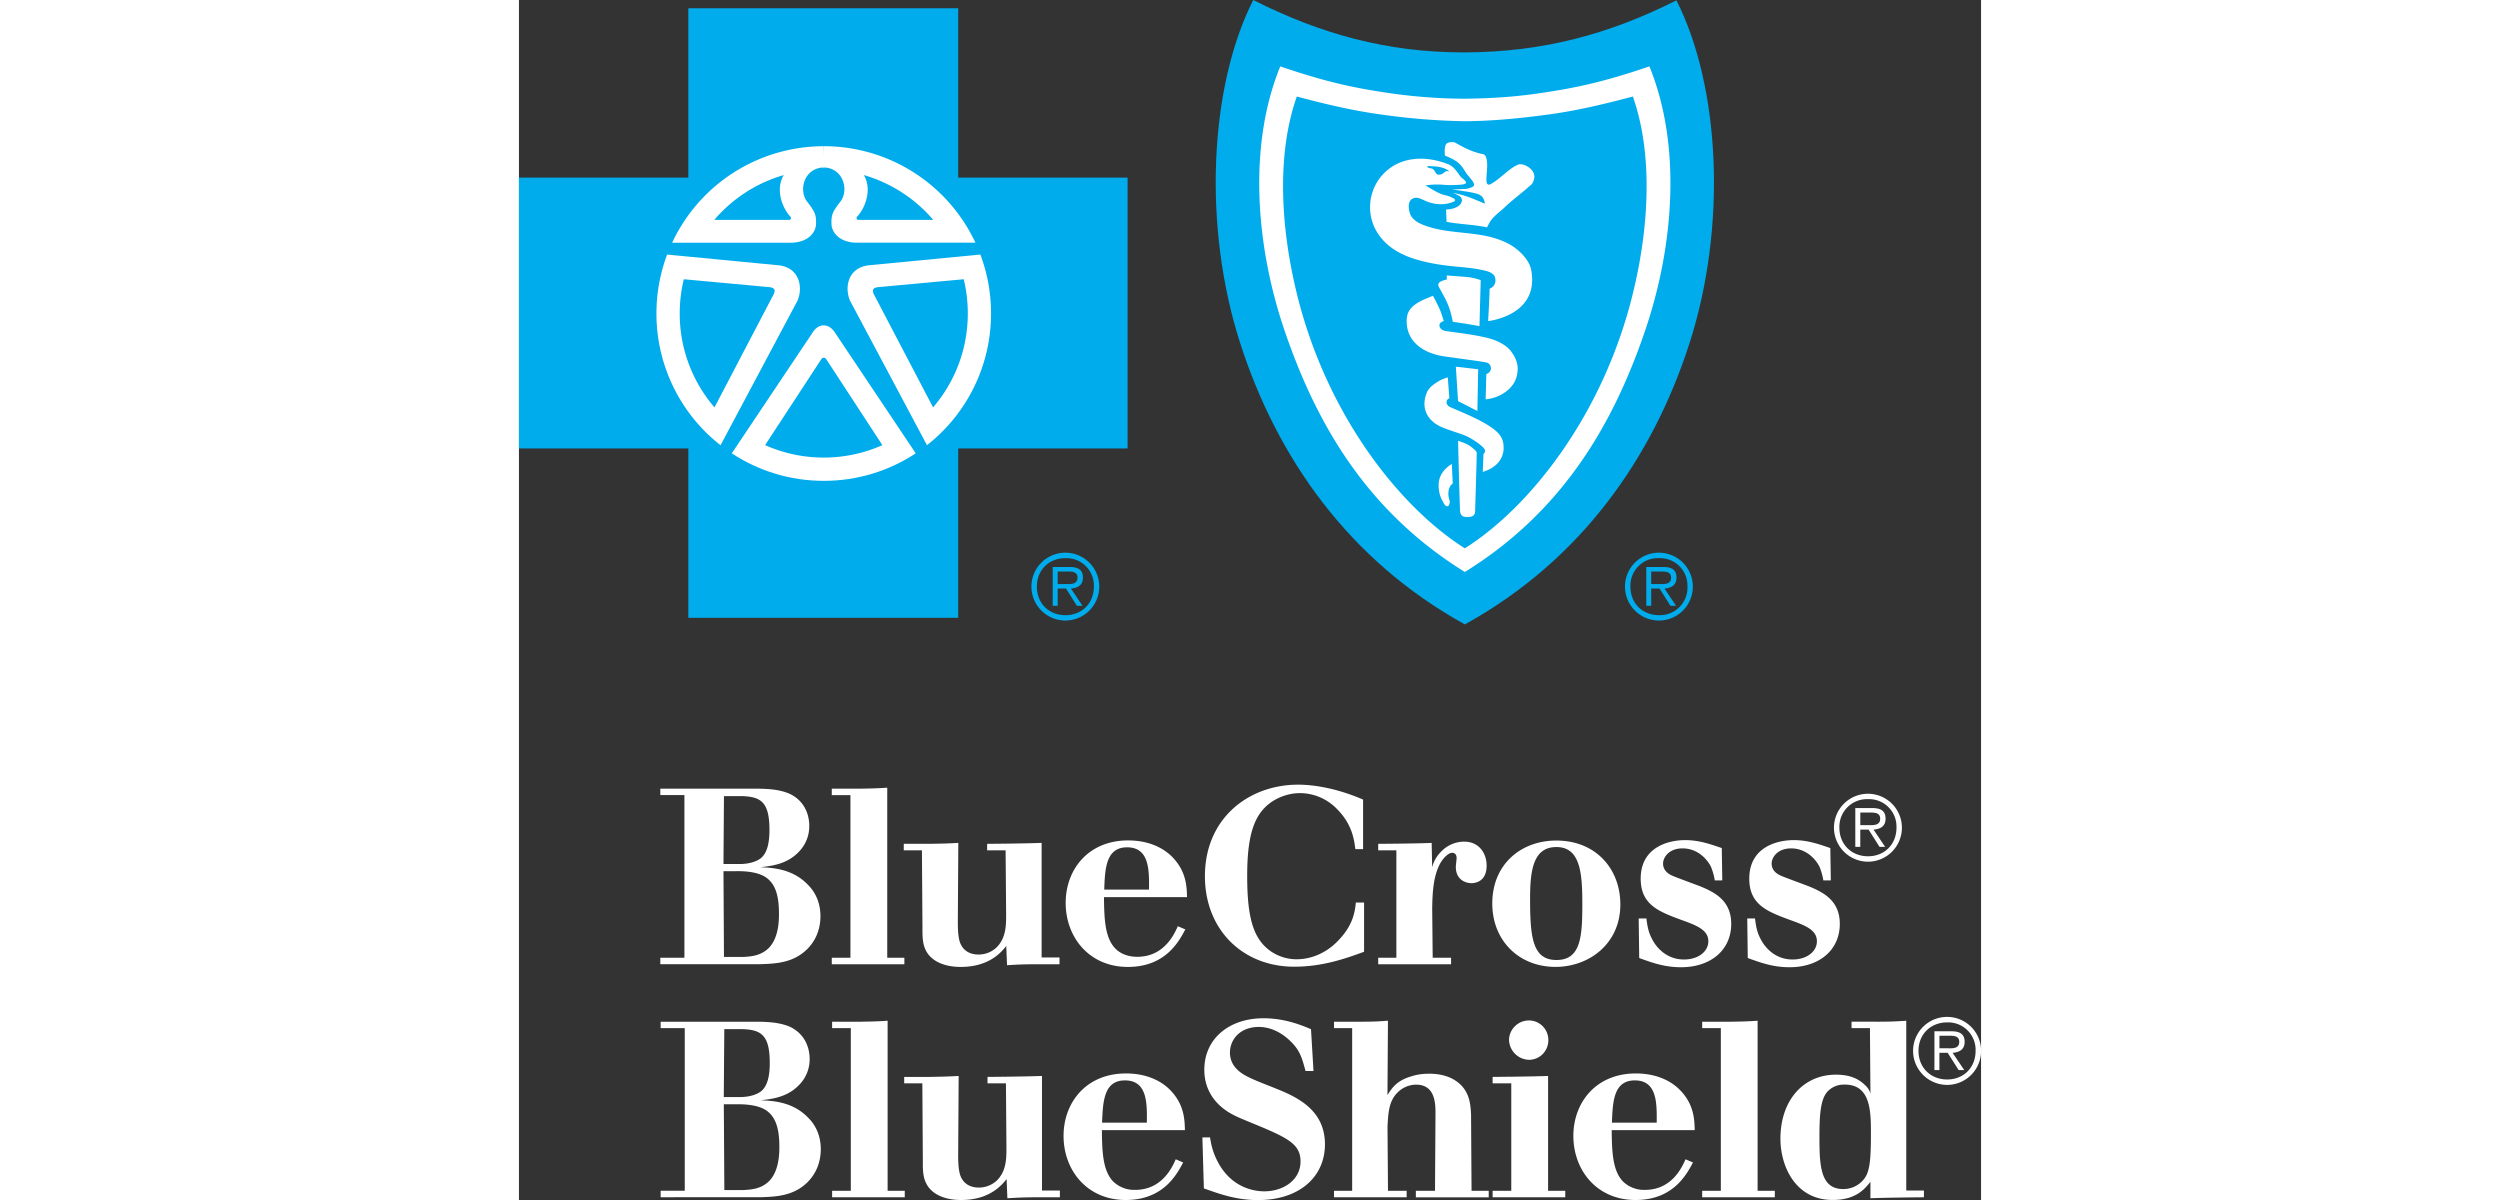 <svg xmlns="http://www.w3.org/2000/svg" width="2500" height="1200" viewBox="0 0 38.568 31.654"><rect x="0" y="0" width="38.568" height="31.654" fill="#333333" stroke="none"/><path d="M13.518 15.473a.895.895 0 1 1 .897.896.897.897 0 0 1-.897-.896zm1.648 0a.724.724 0 0 0-.75-.75c-.438 0-.754.314-.754.75 0 .44.315.754.754.754.435 0 .75-.314.75-.754zm-.955.507h-.131v-1.024h.44c.267 0 .357.1.357.283 0 .197-.137.271-.316.286l.304.455h-.147l-.288-.455h-.219v.455zm.181-.574c.143 0 .342.024.342-.168 0-.143-.119-.162-.243-.162h-.28v.331h.181M29.175 15.473a.895.895 0 1 1 .896.896.897.897 0 0 1-.896-.896zm1.648 0a.724.724 0 0 0-.751-.75.725.725 0 0 0-.753.75c0 .44.315.754.753.754a.726.726 0 0 0 .751-.754zm-.955.507h-.131v-1.024h.44c.267 0 .357.1.357.283 0 .197-.137.271-.316.286l.304.455h-.147l-.288-.455h-.22v.455zm.181-.574c.143 0 .342.024.342-.168 0-.143-.119-.162-.243-.162h-.281v.331h.182M11.587 16.297v-4.468h4.468V4.685h-4.468V.218H4.468v4.467H0v7.144h4.468v4.468h7.119" fill="#00acec"/><path d="M3.909 6.715L6.871 7c.555.077.621.616.472.94l-2.028 3.81.002-.006a4.407 4.407 0 0 1-1.69-3.474c0-.547.1-1.072.282-1.556v.001M8.053 4.418c-.523 0-.685.591-.455.896.209.27.249.35.238.603-.009.214-.207.477-.654.486H4.041a4.414 4.414 0 0 1 4-2.546" fill="#fff"/><path d="M4.349 7.366l2.241.207c.162.012.174.082.137.174l-1.569 2.999a3.784 3.784 0 0 1-.917-2.477c0-.311.037-.613.108-.903M6.985 4.618c-.225.374-.043.859.169 1.089.039.041.02.082-.016.093H5.153a3.792 3.792 0 0 1 1.832-1.182" fill="#00acec"/><path d="M12.172 6.715L9.21 7c-.555.077-.621.616-.472.94l2.028 3.809-.003-.006a4.404 4.404 0 0 0 1.69-3.474c0-.547-.1-1.072-.282-1.556l.001.002M8.028 4.418c.523 0 .685.591.455.896-.209.27-.249.35-.238.603.009.214.207.476.654.485h3.142a4.415 4.415 0 0 0-4-2.546" fill="#fff"/><path d="M11.733 7.366l-2.242.207c-.162.012-.175.081-.137.174l1.57 2.999c.571-.665.916-1.53.916-2.477 0-.311-.037-.613-.107-.903M9.097 4.618c.224.374.042.859-.169 1.088-.04.042-.02.083.015.094h1.986a3.8 3.8 0 0 0-1.832-1.182" fill="#00acec"/><path d="M8.041 12.684c.897 0 1.73-.267 2.427-.727v.003L8.316 8.744c-.151-.207-.392-.224-.551 0L5.613 11.96v-.003c.697.46 1.531.727 2.428.727" fill="#fff"/><path d="M24.951 16.471c3.087-1.705 4.957-4.42 5.921-7.4 1-3.091.817-6.782-.34-9.062-1.763.889-3.519 1.367-5.581 1.373C22.89 1.388 21.132.889 19.37 0c-1.158 2.279-1.339 5.98-.339 9.071.964 2.98 2.835 5.695 5.92 7.4" fill="#00acec"/><path d="M24.948 15.09c2.54-1.573 3.894-3.827 4.76-6.372.769-2.26.957-4.903.111-6.967-1.269.436-2.013.571-2.703.679-.644.1-1.219.161-2.161.174h-.007a14.167 14.167 0 0 1-2.161-.174c-.69-.107-1.435-.243-2.704-.679-.846 2.063-.658 4.707.112 6.967.867 2.545 2.22 4.799 4.759 6.372h-.006" fill="#fff"/><path d="M24.949 14.465c1.718-1.081 3.666-3.532 4.443-6.758.415-1.712.529-3.635-.009-5.161-.77.205-1.487.375-2.229.475-.742.1-1.477.172-2.2.177h-.006a17.617 17.617 0 0 1-2.199-.177c-.743-.1-1.461-.27-2.23-.475-.538 1.526-.423 3.449-.009 5.161.778 3.226 2.726 5.678 4.443 6.758h-.004" fill="#00acec"/><path d="M25.337 8.604l.033-1.214s-.173-.073-.426-.089c-.333-.021-.471-.036-.471-.036l.005.104s-.179.044-.204.087c-.01.02-.045.047-.005.12.177.323.282.475.365.914.254.033.432.062.703.114" fill="#fff"/><path d="M23.419 8.409c-.035.556.377.892.959.987.624.09.995.133 1.163.171a.162.162 0 0 1 .095.115c.01.058 0 .088-.033.128-.036.045-.085.056-.085.056l-.018.667s.225-.01.443-.141c.206-.124.334-.283.38-.48.053-.23.016-.412-.146-.635-.108-.148-.296-.256-.487-.321-.287-.1-.829-.166-1.236-.223-.062-.008-.162-.047-.172-.138-.011-.103.114-.125.114-.125s-.029-.096-.081-.248a3.927 3.927 0 0 0-.206-.42c-.275.12-.666.235-.69.607" fill="#fff"/><path d="M25.303 9.74l-.021 1.102-.51-.26-.058-.908c.266.031.364.038.589.066" fill="#fff"/><path d="M23.952 10.347c-.164.388-.018.742.388.919.175.075.417.146.602.217.18.069.514.293.539.388.015.06-.038.105-.038.105l-.019.471s.173-.042.318-.16a.592.592 0 0 0 .232-.49c-.002-.256-.12-.411-.485-.625-.282-.166-.667-.32-.934-.438-.022-.01-.11-.064-.08-.161.015-.049.068-.068.068-.068l-.042-.551s-.143.043-.239.1c-.087.053-.249.151-.31.293" fill="#fff"/><path d="M25.265 11.96c.002-.039-.011-.043-.029-.07a1.014 1.014 0 0 0-.201-.158c-.083-.048-.262-.104-.262-.104s.028 1.189.05 1.822c.005.143.063.192.202.189.163-.004.197-.071.198-.159.004-.2.033-1.059.042-1.52M25.446 4.069c.061.044.062.057.082.147.041.197-.034.483.004.618.02.044.064.043.097.024.272-.146.456-.398.729-.516.13-.055.498.13.415.398-.039.126-.069.125-.153.201-.172.157-.4.319-.625.534-.143.137-.28.217-.383.381-.022.038-.076.141-.076.141-.381-.079-.771-.084-1.066-.146l-.015-.324s.381-.004.42-.234c.002-.012-.007-.081-.051-.113a.906.906 0 0 0-.192-.091c.288.045.543.152.839.282.019-.032-.03-.143-.052-.167-.04-.047-.088-.081-.191-.105-.18-.046-.616-.1-.616-.1l.368-.015c.092-.015.187-.051.208-.083.035-.079-.104-.204-.193-.324-.044-.06-.102-.176-.181-.248-.096-.115-.388-.224-.388-.224s-.024-.196.024-.291c.035-.071.191-.078.241-.054.218.124.464.258.755.309" fill="#fff"/><path d="M26.701 7.12c-.056-.29-.352-.563-.612-.697-.676-.348-1.415-.221-2.107-.445-.198-.065-.436-.158-.49-.384-.035-.144-.033-.286.071-.348.158-.093.276.056.53.114.16.038.333.034.458-.004.056-.017.134-.034.143-.076 0-.043-.092-.069-.124-.086-.079-.04-.145-.039-.23-.071-.139-.053-.287-.151-.428-.229.132-.028.354-.034.487-.018.106.011.432.008.53-.018.021-.006.07-.024.049-.061-.038-.064-.102-.087-.146-.146-.095-.129-.177-.264-.331-.323-.444-.17-.939-.213-1.38.016a1.274 1.274 0 0 0-.55 1.661c.239.49.696.74 1.235.877.263.067.491.105.777.136.328.035.618.05.935.13.068.017.183.066.215.135.057.124.023.271-.129.333-.004.277-.039.854-.039.854s1.365-.142 1.136-1.35zm-2.156-2.593a.207.207 0 0 0-.09-.012c-.057.041-.096.081-.159.091-.125.021-.106-.089-.193-.149-.053-.037-.103.01-.149-.076.182.005.456.006.591.146z" fill="#fff"/><path d="M7.978 9.471c.035-.045.083-.048.125 0l1.484 2.271a3.793 3.793 0 0 1-1.547.328 3.786 3.786 0 0 1-1.547-.328l1.485-2.271c.041-.048.09-.045.125 0" fill="#00acec"/><path d="M24.459 12.353c-.071.071-.225.219-.196.53.02.195.062.257.129.387.049.093.128.133.158.004.018-.079-.052-.15-.029-.315.025-.167.111-.2.111-.2l-.024-.52a.681.681 0 0 0-.149.114" fill="#fff"/><path d="M3.729 20.804h2.598c.262.006.551.019.82.138.499.242.511.734.511.839a.958.958 0 0 1-.282.695c-.308.321-.715.368-1.01.4.321.013.84.04 1.24.446.157.151.347.42.347.847 0 .301-.098.616-.347.865-.375.373-.847.387-1.254.4H3.729v-.171h.636v-4.29h-.636v-.169zM5.408 21l-.013 1.791h.433c.289 0 .519-.092.61-.21.111-.131.17-.348.17-.688 0-.742-.229-.879-.734-.893h-.466zm-.013 1.98l.013 2.263h.499c.229-.012.472-.032.682-.235.27-.275.27-.748.27-.912 0-.505-.111-.773-.315-.931-.151-.118-.413-.19-.813-.185h-.336M9.027 20.804c.308-.007.4-.007.688-.026v4.486h.452v.171H8.252v-.171h.492v-4.29h-.492v-.17h.775M10.822 22.259c.342-.006.446-.006.768-.025l-.013 2.079c0 .249.013.439.066.57.085.204.262.296.479.296.19 0 .354-.072.479-.19.255-.256.25-.597.25-.886l-.014-1.673h-.487v-.171s.945-.006 1.437-.025v3.023h.472v.178h-.499c-.419 0-.57.006-.885.026l-.021-.506c-.137.171-.458.551-1.2.551-.485 0-.794-.183-.919-.433-.098-.184-.091-.42-.091-.617l-.014-2.026h-.479v-.171h.671M17.578 24.516c-.17.321-.524.99-1.516.99-1.017 0-1.64-.78-1.64-1.691 0-.873.591-1.646 1.646-1.646.656 0 1.017.282 1.174.445.361.374.374.768.381 1.05h-2.191c.007.557.02 1.062.295 1.352.15.157.367.223.583.223.708 0 .978-.597 1.07-.807l.198.084zm-.958-1.049c.006-.512.012-1.116-.578-1.116-.558 0-.584.558-.603 1.116h1.181M22.293 25.106c-.485.177-1.089.394-1.844.394-1.351 0-2.354-.971-2.354-2.388 0-1.528 1.154-2.414 2.46-2.414.4 0 1.017.092 1.712.394v1.306h-.204c-.032-.25-.084-.656-.484-1.057a1.366 1.366 0 0 0-.972-.42c-.347 0-.695.145-.925.374-.328.328-.472.853-.472 1.811 0 .925.111 1.496.452 1.843.19.197.492.355.853.355.347 0 .76-.139 1.095-.492.394-.407.44-.755.466-1.004h.217v1.298M24.103 25.264h.485v.171h-1.922v-.171h.479V22.43h-.479v-.171s1.036-.006 1.41-.025l.013.643a.886.886 0 0 1 .237-.413.844.844 0 0 1 .603-.263c.42 0 .597.334.597.63 0 .399-.262.466-.406.466-.065 0-.407-.033-.407-.433 0-.033.021-.197.021-.229 0-.139-.099-.139-.118-.139-.086 0-.204.105-.289.236-.217.348-.23.859-.237 1.221l.013 1.311M29.053 23.859c0 1.037-.826 1.646-1.711 1.646-.964 0-1.667-.694-1.667-1.672 0-1.03.748-1.646 1.653-1.66 1.063-.019 1.725.735 1.725 1.686zm-2.381-.156c0 1.029.066 1.62.696 1.62.636 0 .682-.598.682-1.464 0-.793-.039-1.521-.688-1.515-.611.001-.69.624-.69 1.359M29.74 24.228c.026.189.046.348.151.544.104.21.374.538.839.538.388 0 .644-.217.644-.479 0-.296-.289-.414-.709-.564-.584-.217-1.075-.394-1.075-1.089 0-.827.722-1.017 1.174-1.017.36 0 .656.104.965.21l.013.853h-.197a1.717 1.717 0 0 0-.099-.354c-.084-.177-.333-.491-.754-.491-.354 0-.512.235-.512.4 0 .202.171.288.243.32.104.047.623.236.741.282.4.164.814.387.814.99 0 .688-.538 1.143-1.325 1.143-.434 0-.761-.119-1.102-.243l-.014-1.043h.203M32.605 24.228c.025.189.045.348.15.544.105.21.374.538.84.538.387 0 .643-.217.643-.479 0-.296-.288-.414-.709-.564-.583-.217-1.075-.394-1.075-1.089 0-.827.722-1.017 1.175-1.017.36 0 .655.104.963.21l.013.853h-.197a1.718 1.718 0 0 0-.098-.354c-.085-.177-.334-.491-.753-.491-.354 0-.513.235-.513.4 0 .202.171.288.243.32.106.047.624.236.742.282.4.164.813.387.813.99 0 .688-.538 1.143-1.325 1.143-.434 0-.761-.119-1.103-.243l-.013-1.043h.204M3.738 26.951h2.598c.262.007.551.02.82.137.499.244.512.736.512.84a.958.958 0 0 1-.282.695c-.309.322-.716.368-1.011.4.322.014.839.039 1.24.446.157.151.347.42.347.847 0 .302-.099.616-.347.866-.375.373-.846.386-1.253.399H3.738v-.171h.636v-4.29h-.636v-.169zm1.679.196l-.014 1.791h.433c.289 0 .518-.092.61-.21.111-.132.17-.347.17-.688 0-.741-.229-.88-.734-.893h-.465zm-.013 1.982l.014 2.263h.499c.229-.013.472-.032.682-.236.27-.275.27-.748.27-.911 0-.506-.111-.774-.315-.932-.15-.118-.413-.19-.813-.184h-.337M9.036 26.951c.308-.006.4-.006.689-.026v4.486h.452v.171H8.261v-.171h.493v-4.29h-.493v-.17h.775M10.832 28.407c.341-.007.445-.007.767-.025l-.013 2.078c0 .249.013.44.066.571.085.203.262.295.479.295a.689.689 0 0 0 .479-.19c.256-.256.249-.597.249-.885l-.013-1.674h-.486v-.17s.945-.007 1.437-.025v3.023h.472v.177h-.499c-.42 0-.571.007-.886.026l-.02-.506c-.138.172-.459.552-1.2.552-.485 0-.794-.184-.918-.433-.1-.184-.092-.421-.092-.617l-.013-2.027h-.479v-.17h.67M17.521 30.664c-.17.321-.525.99-1.515.99-1.017 0-1.64-.781-1.64-1.692 0-.872.59-1.646 1.646-1.646.656 0 1.018.281 1.175.446.36.373.374.767.38 1.049h-2.19c.006.558.02 1.062.295 1.352a.8.8 0 0 0 .584.224c.708 0 .978-.598 1.069-.807l.196.084zm-.958-1.05c.007-.512.014-1.115-.577-1.115-.557 0-.583.558-.604 1.115h1.181M18.229 30.001c.033.19.065.361.177.591.394.813 1.109.833 1.254.833.518 0 .957-.309.957-.787s-.361-.637-1.352-1.043c-.157-.066-.308-.125-.452-.203-.171-.092-.734-.421-.734-1.175 0-.813.648-1.357 1.561-1.357.571 0 1.017.189 1.253.288l.066 1.103h-.21c-.092-.341-.145-.532-.373-.761-.229-.236-.532-.401-.859-.401-.499 0-.762.335-.762.677 0 .419.381.597.551.676.223.104.446.183.669.275.571.229 1.286.57 1.286 1.469 0 .847-.662 1.47-1.771 1.47-.564 0-.997-.157-1.423-.308l-.039-1.346h.201M22.215 26.951c.335 0 .413-.006.708-.026l-.013 1.961c.124-.196.249-.381.623-.492.157-.052.314-.071.479-.071.486 0 .722.19.827.288.243.243.262.531.276.781l.013 2.02h.453v.171h-1.922v-.171h.505l.013-2.033c0-.256 0-.768-.512-.768a.7.7 0 0 0-.491.21c-.224.223-.243.519-.263.898l.013 1.692h.492v.171H21.5v-.171h.479v-4.29H21.5v-.17h.715M27.147 28.382v3.029h.453v.171h-1.916v-.171h.492v-2.834h-.492v-.17s1.01-.007 1.463-.025zm-1.03-.945c0-.282.236-.519.525-.519.282 0 .512.229.512.519s-.229.519-.512.519a.542.542 0 0 1-.525-.519M30.969 30.664c-.17.321-.524.99-1.515.99-1.018 0-1.64-.781-1.64-1.692 0-.872.59-1.646 1.646-1.646.656 0 1.017.281 1.175.446.36.373.373.767.38 1.049h-2.19c.006.558.02 1.062.295 1.352a.798.798 0 0 0 .584.224c.708 0 .978-.598 1.068-.807l.197.084zm-.957-1.05c.006-.512.012-1.115-.577-1.115-.558 0-.584.558-.604 1.115h1.181M31.986 26.951c.308-.006.4-.006.688-.026v4.486h.454v.171h-1.916v-.171h.492v-4.29h-.492v-.17h.774M35.801 26.951c.381 0 .5-.006.794-.026v4.48h.466v.177s-.984.007-1.411.026v-.434c-.15.19-.386.479-.996.479-.984 0-1.378-.893-1.378-1.614 0-1.029.616-1.691 1.463-1.691.406 0 .623.131.774.281a.455.455 0 0 1 .137.217l-.013-1.726h-.485v-.17h.649zm-1.272 1.83c-.19.197-.224.584-.224 1.2 0 .755.02 1.384.624 1.384a.688.688 0 0 0 .505-.21c.177-.183.229-.413.229-1.239 0-.591 0-1.312-.695-1.306a.592.592 0 0 0-.439.171M34.688 21.832a.896.896 0 1 1 .899.898.9.9 0 0 1-.899-.898zm1.649 0a.724.724 0 0 0-.75-.752.729.729 0 0 0-.756.752c0 .44.317.755.756.755.437 0 .75-.315.75-.755zm-.955.507h-.131v-1.024h.441c.266 0 .357.1.357.284 0 .197-.138.271-.317.285l.306.455h-.148l-.289-.455h-.219v.455zm.181-.573c.144 0 .344.022.344-.17 0-.144-.119-.162-.243-.162h-.281v.332h.18M36.775 27.719a.897.897 0 1 1 .899.899.9.9 0 0 1-.899-.899zm1.649 0a.724.724 0 0 0-.75-.75c-.438 0-.756.314-.756.75 0 .441.317.756.756.756.436 0 .75-.315.75-.756zm-.955.508h-.131v-1.024h.44c.267 0 .357.101.357.283 0 .198-.139.272-.317.286l.306.455h-.147l-.289-.455h-.219v.455zm.181-.575c.144 0 .343.024.343-.169 0-.144-.119-.162-.242-.162h-.281v.331h.18" fill="#fff"/></svg>